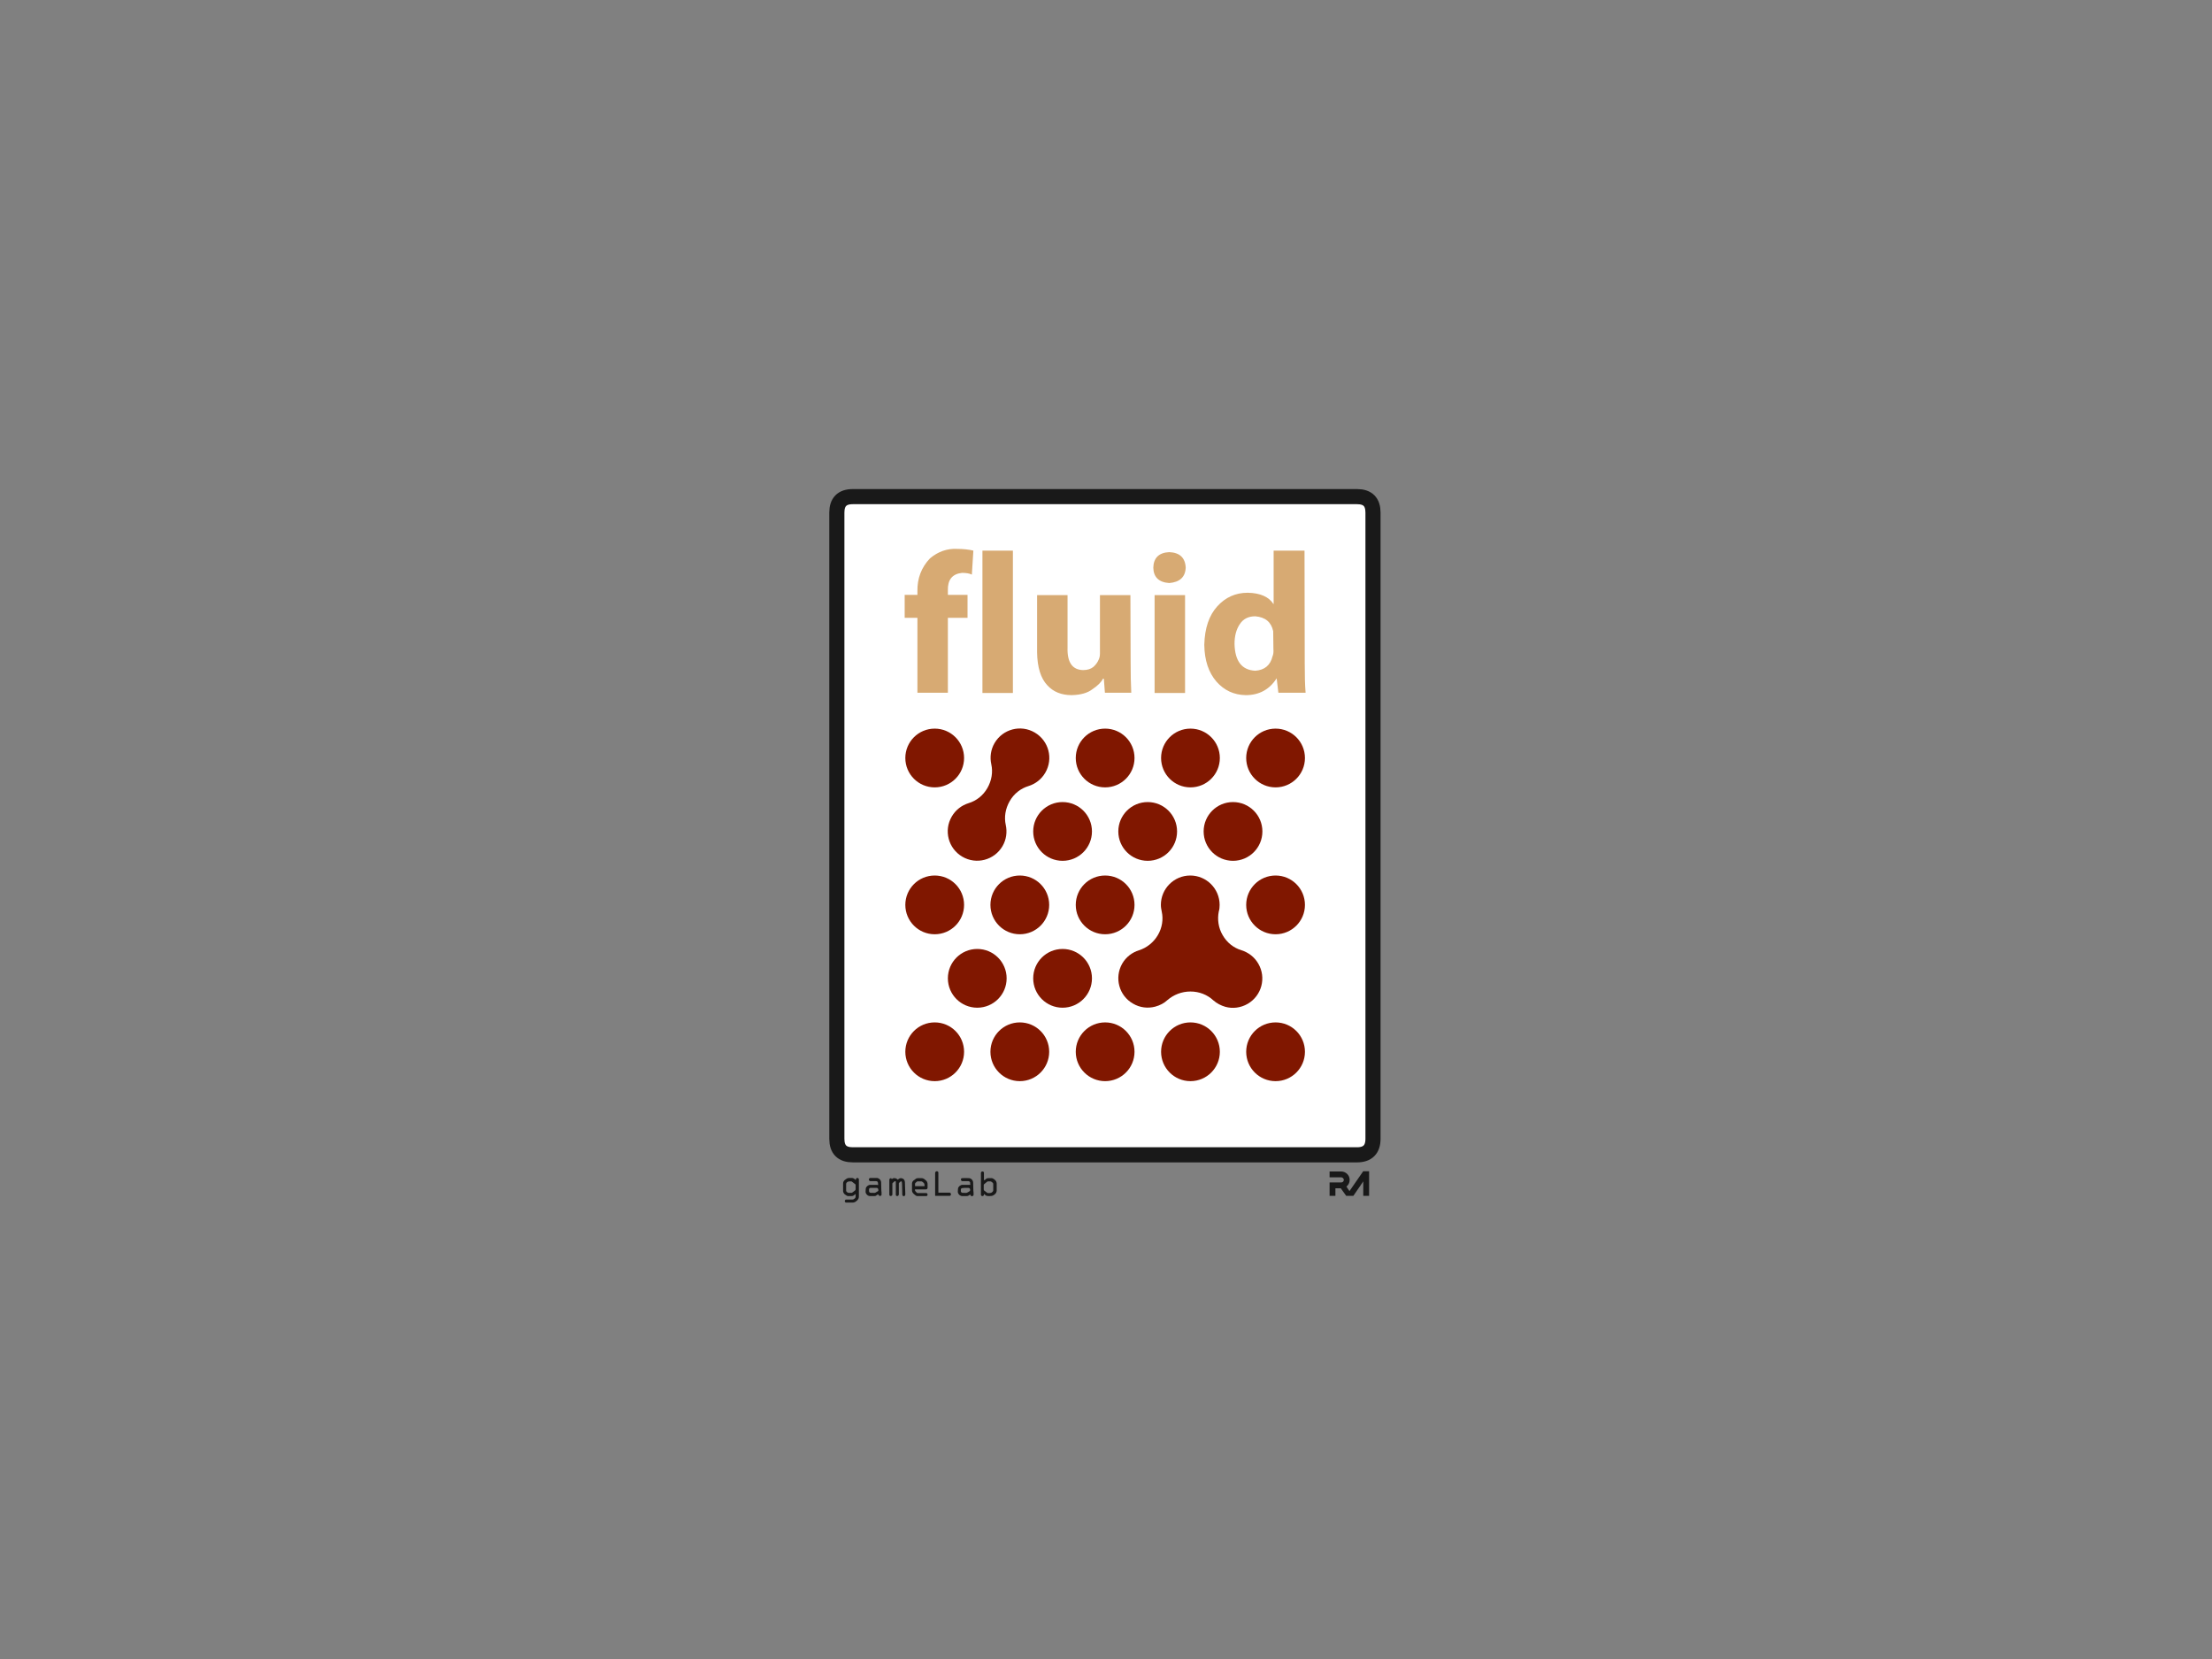 <?xml version="1.0" encoding="utf-8"?>
<svg version="1.1" id="Layer_1" xmlns="http://www.w3.org/2000/svg" xmlns:xlink="http://www.w3.org/1999/xlink" x="0px" y="0px"
	viewBox="-512 -384 1024 768">
	<rect x="-512" y="-384" width="1024" height="768" fill="#808080" stroke="none"/>
	<style type="text/css">
		.st0{fill:#FFFFFF;}
		.st1{display:none;}
		.st2{display:inline;fill:#801700;}
		.st3{display:inline;fill:#801700;}
		.st4{fill:#D7AA73;}
		.st5{fill:none;stroke:#191919;stroke-width:7;stroke-linecap:round;stroke-linejoin:round;}
		.st6{fill:#191919;}
		.st7{fill:#801700;}
	</style>
	<path class="st0" d="M123.6-146.7c0-5-2.5-7.4-7.4-7.4h-233.4c-5,0-7.4,2.5-7.4,7.4v289.9c0,5,2.5,7.4,7.4,7.4h233.4
		c4.9,0,7.4-2.5,7.4-7.4V-146.7z"/>
		<g class="st1">
			<path class="st2" d="M-26.5-36.7L-26.5-36.7c-1-3.7-3.1-6.5-6.2-8.5h-0.2c-3.3-1.8-6.8-2.2-10.5-1.2c-3.8,1-6.6,3.2-8.6,6.7
				c-1.8,3.1-2.4,6.4-1.8,9.8v0.1l0.9,2.8l0.1,0.1l0.8,1.8v0.1c0.4,1,0.6,2,0.5,3.2v0.5c-0.1,1.2-0.5,2.4-1.2,3.6v0.1
				c-0.7,1.1-1.5,2.1-2.5,2.8l-0.5,0.3h-0.1c-1,0.5-2,0.9-3,1h-0.1l-4.9,0.9l0,0c-3.3,1.1-5.9,3.3-7.8,6.4c-1.9,3.4-2.4,7-1.5,10.8
				l0,0c1,3.6,3,6.4,6.2,8.4h0.1c3.3,1.8,6.8,2.2,10.5,1.3l0,0c3.8-1,6.7-3.3,8.7-6.7c1.8-3.1,2.4-6.3,1.8-9.8V-2l-1.7-4.7l0,0
				c-0.5-1.1-0.7-2.3-0.6-3.5l0,0v-0.3c0.1-1.2,0.4-2.4,1.1-3.5v-0.2c0.6-1.1,1.5-2.1,2.5-2.8c0.2-0.2,0.4-0.3,0.7-0.4
				c1-0.7,2-1,3.1-1.1l2-0.3l0,0l2.8-0.6h0.1c3.3-1.1,5.9-3.3,7.7-6.4C-26-29.3-25.5-32.9-26.5-36.7 M70.3,76.5L70.3,76.5
				c1.6-2.2,2.2-4.7,2.1-7.4V69l0.1-0.3l-0.2-2.3v-0.2c-0.5-3.1-2-5.7-4.4-7.8L67.4,58h0.1l-1.2-0.9h-0.1V57l-0.1-0.1L66,56.8
				l-0.6-0.3l-0.2-0.1c-0.7-0.5-1.5-0.8-2.3-1.1h-0.1c-1.5-0.6-3.1-1-4.8-1.2l-2.1-0.6l-0.2-0.2h-0.1L54,52.1L53.9,52
				c-1.1-0.9-1.8-1.9-2.3-3l0,0v-0.1l-0.4-1.6l-0.1-0.1v0.1L51,46.9l0.1,0.1L51,46.1v-0.2c0-1,0.3-2,0.7-3.1l0.1-0.1
				c0.9-2.4,1.4-4.8,1.4-7.3c0-2.2-0.4-4.3-1.4-6.2L50.4,27l0,0c-1.1-1.6-2.5-2.9-4.2-3.9l-1.4-0.7h0.1h-0.1c-1.8-0.9-3.6-1.3-5.5-1.2
				h-0.5L36,21.5c-0.9,0.2-1.8,0.5-2.6,0.9h-0.1v0.1L32,22.9c-1.8,1-3.2,2.3-4.3,3.9l-1.6,2.7L26,29.7c-0.8,1.8-1.2,3.7-1.1,5.8
				c0,2.5,0.5,5,1.5,7.4c0.4,0.9,0.6,1.8,0.6,2.7v1.2V47v0.2l-0.1,0.2l0,0l-0.5,1.8l-0.1,0.1l0,0c-0.5,1-1.3,2-2.4,2.8l-1.4,1.1h-0.1
				l-2.5,0.7h-0.1c-1.6,0.3-3.2,0.7-4.7,1.2l0,0H15c-0.8,0.3-1.5,0.7-2.2,1.1l-0.4,0.2c-0.9,0.6-1.7,1.2-2.4,1.9c-2.2,2-3.5,4.4-4,7.1
				v0.2c-0.2,1-0.3,1.9-0.3,2.9v0.3c-0.1,2.9,0.7,5.5,2.3,7.7v0.3l0,0c0.9,1.3,2,2.4,3.4,3.3l0,0l0.1,0.1l1.2,0.8
				c1.1,0.6,2.2,1.1,3.3,1.4l0.1,0.1h0.1l5.6,0.3l0.2-0.1c1.8-0.2,3.5-0.8,5.1-1.8h0.2c2-1.3,3.9-3,5.5-5c0.7-0.9,1.5-1.6,2.4-2.1
				l1.1-0.5h0.1c0.9-0.3,1.9-0.5,2.8-0.6h0.2l2.8,0.6l0,0l1,0.3l0.1,0.1l2.4,2.1l0.1,0.2c1.6,2,3.4,3.7,5.5,4.9c1.7,1,3.4,1.6,5.2,1.8
				l0.1,0.1l5.6-0.3l0.2-0.1c1.1-0.3,2.2-0.8,3.2-1.3l1-0.8v0.1l0.1-0.2C68.1,79.3,69.3,78,70.3,76.5z"/>
				<path class="st3" d="M0,89.4c-3.8,0-7,1.3-9.7,3.9c-2.6,2.7-3.9,5.9-3.9,9.6c0,3.8,1.3,7,3.9,9.7c2.7,2.6,5.9,3.9,9.7,3.9
					c3.7,0,6.9-1.3,9.5-3.9l0.1-0.1c2.7-2.7,4-5.9,4-9.7c0-3.8-1.3-7-4-9.6L9.5,93C6.9,90.6,3.7,89.4,0,89.4 M39.1,89.4
					c-3.8,0-7,1.3-9.7,3.9c-2.6,2.7-4,5.9-4,9.6c0,3.8,1.3,7,4,9.7c2.7,2.6,5.9,3.9,9.7,3.9c3.7,0,6.9-1.3,9.6-3.9l0.1-0.1
					c2.7-2.7,4-5.9,4-9.7c0-3.8-1.3-7-4-9.6L48.7,93C46,90.6,42.8,89.4,39.1,89.4 M-79.3,89.4c-3.8,0-7,1.3-9.7,3.9
					c-2.6,2.7-3.9,5.9-3.9,9.6c0,3.8,1.3,7,3.9,9.7c2.7,2.6,5.9,3.9,9.7,3.9c3.7,0,6.9-1.3,9.6-3.9l0.1-0.1c2.7-2.7,4-5.9,4-9.7
					c0-3.8-1.3-7-4-9.6l-0.1-0.2C-72.5,90.6-75.6,89.4-79.3,89.4 M-39.7,89.4c-3.8,0-7,1.3-9.7,3.9c-2.6,2.7-3.9,5.9-3.9,9.6
					c0,3.8,1.3,7,3.9,9.7c2.7,2.6,5.9,3.9,9.7,3.9c3.7,0,6.9-1.3,9.5-3.9l0.1-0.1c2.7-2.7,4-5.9,4-9.7c0-3.8-1.3-7-4-9.6l-0.1-0.2
					C-32.8,90.6-36,89.4-39.7,89.4 M-46,69.1c0-3.8-1.3-7-4-9.7s-5.9-4-9.7-4c-3.7,0-6.9,1.3-9.5,3.9l-0.1,0.1c-2.7,2.7-4,5.9-4,9.7
					s1.3,7,4,9.6l0.1,0.2c2.7,2.6,5.8,3.8,9.5,3.8c3.8,0,7-1.3,9.7-3.9C-47.3,76.1-46,72.9-46,69.1 M-20.5,55.4c-3.7,0-6.9,1.3-9.5,3.9
					l-0.1,0.1c-2.7,2.7-4,5.9-4,9.7c0,3.8,1.3,7,4,9.6l0.1,0.2c2.6,2.6,5.8,3.8,9.5,3.8c3.8,0,7-1.3,9.7-3.9c2.7-2.7,4-5.9,4-9.7
					c0-3.8-1.3-7-4-9.7C-13.5,56.8-16.7,55.4-20.5,55.4 M-39.9,21.5c-3.7,0-6.9,1.3-9.5,3.8l-0.1,0.2c-2.7,2.6-4,5.8-4,9.6s1.3,7,4,9.7
					l0.1,0.1c2.6,2.6,5.8,3.8,9.5,3.8c3.8,0,7-1.3,9.7-3.9c2.6-2.7,4-5.9,4-9.7s-1.3-7-4-9.7C-32.9,22.8-36.1,21.5-39.9,21.5
					M-69.7,25.5l-0.1-0.2c-2.7-2.6-5.8-3.8-9.6-3.8c-3.8,0-7,1.3-9.7,3.9c-2.6,2.7-3.9,5.9-3.9,9.7s1.3,7,3.9,9.7
					c2.7,2.6,5.9,3.9,9.7,3.9c3.7,0,6.9-1.3,9.6-3.8l0.1-0.1c2.7-2.7,4-5.9,4-9.7C-65.7,31.3-67,28.1-69.7,25.5 M-69.8-23.4l0.1-0.1
					c2.7-2.6,4-5.8,4-9.6s-1.3-7-4-9.7l-0.1-0.1c-2.7-2.6-5.8-3.9-9.6-3.9c-3.8,0-7,1.3-9.7,4c-2.6,2.7-3.9,5.9-3.9,9.7s1.3,7,3.9,9.6
					c2.7,2.6,5.9,4,9.7,4C-75.6-19.5-72.5-20.8-69.8-23.4 M-0.8,21.5c-3.7,0-6.9,1.3-9.5,3.8l-0.2,0.2c-2.6,2.6-3.9,5.8-3.9,9.6
					s1.3,7,3.9,9.7l0.2,0.1c2.6,2.6,5.8,3.8,9.5,3.8c3.8,0,7-1.3,9.7-3.9c2.7-2.7,4-5.9,4-9.7s-1.3-7-4-9.7C6.2,22.8,3,21.5-0.8,21.5
					M-6.8,0.8c0-3.8-1.3-7-4-9.6c-2.6-2.6-5.8-4-9.7-4c-3.7,0-6.9,1.3-9.5,3.8l-0.1,0.2c-2.7,2.6-4,5.8-4,9.6s1.3,7,4,9.7l0.1,0.1
					c2.6,2.6,5.8,3.9,9.5,3.9c3.8,0,7-1.3,9.7-4C-8.2,7.8-6.8,4.6-6.8,0.8 M12.9-33.1c0-3.8-1.3-7-4-9.7s-5.9-4-9.7-4
					c-3.7,0-6.9,1.3-9.5,3.9l-0.2,0.1c-2.6,2.7-3.9,5.9-3.9,9.7s1.3,7,3.9,9.6l0.2,0.1c2.6,2.6,5.8,3.9,9.5,3.9c3.8,0,7-1.3,9.7-4
					C11.5-26.1,12.9-29.3,12.9-33.1 M49.3-8.9l-0.1,0.2c-2.7,2.6-4,5.8-4,9.6s1.3,7,4,9.7l0.1,0.1c2.6,2.6,5.8,3.9,9.6,3.9
					c3.8,0,7-1.3,9.6-4s3.9-5.9,3.9-9.7s-1.3-7-3.9-9.6c-2.7-2.6-5.9-4-9.6-4C55.1-12.8,51.9-11.5,49.3-8.9 M32.8,0.8
					c0-3.8-1.3-7-3.9-9.6c-2.7-2.6-5.9-4-9.7-4c-3.7,0-6.9,1.3-9.6,3.8v0.2c-2.7,2.6-4,5.8-4,9.6s1.3,7,4,9.7l0.1,0.1
					c2.6,2.6,5.8,3.9,9.6,3.9s7-1.3,9.7-4C31.5,7.8,32.8,4.6,32.8,0.8 M38.9-46.8c-3.7,0-6.9,1.3-9.6,3.9l-0.1,0.1
					c-2.7,2.7-4,5.9-4,9.7s1.3,7,4,9.6l0.1,0.1c2.6,2.6,5.8,3.9,9.6,3.9s7-1.3,9.6-4c2.7-2.7,4-5.9,4-9.6c0-3.8-1.3-7-4-9.7
					C45.9-45.4,42.7-46.8,38.9-46.8 M88.2,93.3c-2.7-2.6-5.9-3.9-9.6-3.9s-6.9,1.3-9.6,3.8l-0.1,0.2c-2.7,2.6-4,5.8-4,9.6
					c0,3.8,1.3,7,4,9.7l0.1,0.1c2.6,2.6,5.8,3.9,9.6,3.9c3.8,0,7-1.3,9.6-3.9c2.6-2.7,4-5.9,4-9.7C92.2,99.2,90.8,96,88.2,93.3
					M78.6,48.7c3.8,0,7-1.3,9.6-3.9c2.6-2.7,4-5.9,4-9.7s-1.3-7-4-9.7c-2.7-2.6-5.9-3.9-9.6-3.9s-6.9,1.3-9.6,3.8l-0.1,0.2
					c-2.7,2.6-4,5.8-4,9.6s1.3,7,4,9.7l0.1,0.1C71.6,47.4,74.8,48.7,78.6,48.7 M78.6-19.5c3.8,0,7-1.3,9.6-4s4-5.9,4-9.6
					c0-3.8-1.3-7-4-9.7s-5.9-4-9.6-4s-6.9,1.3-9.6,3.9l-0.1,0.1c-2.7,2.7-4,5.9-4,9.7s1.3,7,4,9.6l0.1,0.1
					C71.6-20.8,74.8-19.5,78.6-19.5z"/>
				</g>
				<path class="st4" d="M-43.1-129.1h-14.1v65.9h14.1V-129.1 M-61.4-129.1c-2-0.5-4.6-0.8-7.7-0.8c-4.4-0.2-8.6,1.2-12.4,4.4
					c-4,4.2-5.9,9.3-5.8,15.2v1.7h-5.9V-98h5.9v34.7h14.1V-98h9.1v-10.6h-9.1v-2.2c-0.1-4.8,2-7.5,6.5-8c1.8,0,3.4,0.2,4.6,0.8
					L-61.4-129.1 M36.6-108.5H22.5v45.3h14.1V-108.5 M11.3-108.5H-2.8v27c0,1.1-0.2,2.1-0.6,2.9c-0.5,1.2-1.3,2.3-2.4,3.3
					c-1.2,1-2.8,1.5-4.8,1.5c-5-0.1-7.4-3.6-7.2-10.4v-24.3h-14.1V-82c0.1,6.9,1.7,12,4.7,15.2c2.8,3.1,6.6,4.6,11.3,4.6
					c4.2-0.1,7.4-1,9.7-2.8c2.4-1.6,4-3.2,4.8-4.8H-1l0.5,6.5h12.2c-0.2-3.8-0.3-8.7-0.3-14.5L11.3-108.5 M29.3-114.1
					c4.8-0.4,7.4-2.7,7.6-7.1c-0.2-4.6-2.8-7-7.6-7.2c-4.8,0.2-7.3,2.7-7.4,7.2C22-116.8,24.5-114.4,29.3-114.1 M91.9-129.1H77.6v24.7
					h-0.1c-2.1-3.3-6.1-5.1-11.9-5.2c-5.6,0-10.3,2.1-14.1,6.3c-3.8,4.2-5.8,10.1-6,17.8c0.1,7.2,2,12.8,5.6,17
					c3.6,4.1,8.1,6.2,13.6,6.3c6.2,0,11-2.6,14.3-7.8l0.8,6.7h12.6c-0.3-3.5-0.4-8-0.4-13.6L91.9-129.1 M77.4-91.8l0.1,8.3
					c0.1,1.3,0,2.4-0.4,3.3c-1,4.2-3.7,6.4-8,6.7c-6.2-0.3-9.4-4.4-9.6-12.4c0-3.7,0.8-6.7,2.4-9.1c1.6-2.5,4-3.7,7.2-3.7
					C73.8-98.3,76.5-96,77.4-91.8z"/>
					<path id="Layer0_3_1_STROKES" class="st5" d="M116.2-154.1h-233.4c-5,0-7.4,2.5-7.4,7.4v289.9c0,5,2.5,7.4,7.4,7.4h233.4
						c4.9,0,7.4-2.5,7.4-7.4v-289.9C123.6-151.6,121.2-154.1,116.2-154.1z"/>
						<path class="st6" d="M-99.2,161.9c0.4-0.4,0.9-0.6,1.4-0.5c0.5,0,1,0.3,1.4,0.7c0.1-0.1,0.2-0.2,0.4-0.3c0.6-0.5,1.2-0.5,1.9-0.2
							c0.7,0.3,0.9,0.9,1,1.6c0.1,1.9,0.1,3.8,0.2,5.7c0,0.3-0.1,0.5-0.3,0.7c-0.3,0.2-0.6,0.2-0.8,0c-0.2-0.1-0.3-0.3-0.3-0.6
							c0-1.4-0.1-2.9-0.1-4.3c0-0.5,0-1-0.1-1.5c0-0.1-0.1-0.2-0.2-0.3c-0.1,0-0.3,0-0.3,0c-0.3,0.2-0.6,0.5-0.8,0.7
							c-0.1,0.1-0.1,0.2-0.1,0.3c0,1.7,0,3.4,0,5c0,0.6-0.6,1-1.1,0.7c-0.2-0.1-0.3-0.3-0.3-0.5c0-0.1,0-0.2,0-0.3c0-1.9,0-3.7,0-5.6
							c0-0.3-0.1-0.5-0.4-0.4c-0.1,0-0.1,0-0.2,0.1c-0.3,0.2-0.6,0.5-0.9,0.8c-0.1,0.1-0.1,0.2-0.1,0.2c0,1.7,0,3.3,0,5
							c0,0.7-0.7,0.9-1.1,0.7c-0.2-0.1-0.3-0.3-0.3-0.6c0-0.2,0-0.4,0-0.6c0-2.1,0-4.2,0-6.2c0-0.6,0.5-0.9,1-0.7
							C-99.4,161.5-99.2,161.6-99.2,161.9z M-77.6,167.9c0-2.9,0-5.9,0-8.8c0-0.1,0-0.2,0-0.3c0-0.2-0.1-0.4-0.3-0.5
							c-0.4-0.3-1.2,0-1.2,0.7c0,3.5,0,6.9,0,10.4c0,0.1,0,0.1,0,0.2c0.1,0,0.2,0,0.2,0c1.6,0,3.1,0,4.7,0c0.6,0,1.1,0,1.7,0
							c0.4,0,0.7-0.2,0.7-0.6c0.1-0.5-0.2-0.9-0.7-0.9c-1.6,0-3.2,0-4.8,0c-0.1,0-0.2,0-0.3,0C-77.6,168.1-77.6,168-77.6,167.9z
							M-115.9,170c0,0.3-0.1,0.5-0.3,0.7c-0.1,0.1-0.3,0.2-0.4,0.3c-0.2,0.2-0.5,0.3-0.7,0.3c-1,0-1.9,0-2.9,0c-0.3,0-0.5,0.1-0.6,0.3
							c-0.3,0.4-0.1,1.2,0.7,1.1c0.9,0,1.9,0,2.8,0c0.6,0,1.1-0.2,1.5-0.5c0.2-0.2,0.4-0.3,0.6-0.5c0.5-0.5,0.8-1,0.8-1.8
							c0-1.2,0-2.4,0-3.6c0-1.4,0-2.9,0-4.3c0-0.4-0.3-0.7-0.7-0.7c-0.4,0-0.7,0.3-0.7,0.7c0,0.1,0,0.2,0,0.3c-0.2-0.2-0.4-0.3-0.6-0.5
							c-0.3-0.3-0.7-0.4-1.1-0.5c-0.4,0-0.8,0-1.2,0c-0.6,0-1.1,0.1-1.6,0.5c-0.2,0.2-0.5,0.3-0.7,0.5c-0.4,0.4-0.7,0.9-0.7,1.5
							c0,1.1,0,2.2,0,3.4c0,0.1,0,0.2,0,0.3c0.2,1.2,1.1,1.7,2.1,2.2c0.1,0,0.1,0,0.2,0c0.5,0,1,0,1.5,0c0.6,0,1.1-0.2,1.5-0.6
							c0.1-0.1,0.3-0.2,0.5-0.4C-115.9,169.2-115.9,169.6-115.9,170z M-120.3,165.5c0-0.5,0-1,0-1.4c0-0.3,0.1-0.5,0.3-0.7
							c0.4-0.4,0.9-0.5,1.4-0.5c1,0,0.7-0.1,1.6,0.6c0.3,0.2,0.5,0.4,0.8,0.6c0.2,0.1,0.3,0.3,0.3,0.5c0,0.6,0,1.3,0,1.9
							c0,0.2-0.1,0.5-0.3,0.6c-0.4,0.3-0.8,0.7-1.3,1c-0.1,0.1-0.2,0.1-0.4,0.1c-0.4,0-0.8,0-1.2,0c-0.1,0-0.3-0.1-0.4-0.1
							c-0.2-0.1-0.3-0.2-0.5-0.3c-0.2-0.2-0.3-0.4-0.3-0.7C-120.3,166.5-120.3,166-120.3,165.5z M-56.5,162.1c0-1,0-2.1,0-3.1
							c0-0.5-0.3-0.7-0.7-0.7s-0.7,0.3-0.7,0.7c0,3.3,0,6.6,0,10c0,0.5,0.3,0.7,0.7,0.7s0.7-0.3,0.7-0.7c0-0.1,0-0.2,0-0.3
							c0.2,0.2,0.4,0.3,0.6,0.5c0.2,0.2,0.5,0.4,0.8,0.4c0.7,0.2,1.5,0.1,2.3,0c0.5-0.1,0.9-0.4,1.3-0.7c0.6-0.5,0.9-1.1,0.9-1.8
							c0-1.1,0-2.1,0-3.2c0-0.3-0.1-0.6-0.2-0.9c-0.3-0.6-0.8-1-1.3-1.3c-0.3-0.2-0.6-0.3-0.9-0.3c-0.5,0-1,0-1.5,0s-0.9,0.2-1.3,0.6
							c-0.2,0.1-0.3,0.3-0.5,0.4C-56.5,162.2-56.5,162.2-56.5,162.1z M-52.2,165.5c0,0.5,0,1,0,1.5c0,0.3-0.1,0.5-0.4,0.8
							c-0.4,0.4-0.9,0.5-1.4,0.5c-1,0-0.7,0.1-1.5-0.5c-0.3-0.2-0.5-0.4-0.8-0.6c-0.2-0.1-0.3-0.3-0.3-0.6c0-0.7,0-1.3,0-2
							c0-0.2,0.1-0.4,0.3-0.5c0.4-0.3,0.8-0.7,1.2-1c0.1-0.1,0.3-0.2,0.5-0.2c0.4,0,0.7,0,1.1,0c0.2,0,0.4,0.1,0.5,0.2
							c0.8,0.6,0.8,0.5,0.8,1.5C-52.2,164.8-52.2,165.2-52.2,165.5z M-88.2,166.6c1.1,0,2.2,0,3.4,0c0.5,0,0.9,0,1.4,0s0.8-0.3,0.8-0.8
							s0-1.1,0-1.6c0-0.6-0.2-1.2-0.6-1.6c-0.3-0.3-0.7-0.6-1.1-0.9c-0.3-0.2-0.7-0.3-1.1-0.3c-0.5,0-1,0-1.5,0s-1,0.1-1.4,0.5
							c-0.2,0.2-0.5,0.4-0.7,0.5c-0.5,0.4-0.8,0.9-0.8,1.5c0,1.1,0,2.1,0,3.2c0,0.6,0.3,1.1,0.7,1.5c0.2,0.2,0.5,0.4,0.7,0.6
							c0.3,0.3,0.7,0.5,1.1,0.5c1.4,0,2.8,0,4.1,0c0.2,0,0.4-0.1,0.5-0.3c0.3-0.4,0-1.2-0.7-1.1c-1,0-2.1,0-3.1,0c-1.1,0-0.8,0.1-1.5-0.6
							c-0.3-0.3-0.5-0.6-0.4-1.1C-88.3,166.6-88.2,166.6-88.2,166.6z M-84,165.1c-1.5,0-2.9,0-4.4,0c0-0.4,0-0.8,0-1.1
							c0-0.2,0.1-0.3,0.2-0.4l0.1-0.1c0.9-0.8,0.6-0.6,1.8-0.6c0.3,0,0.5,0,0.8,0c0.2,0,0.4,0.1,0.5,0.2c0.2,0.1,0.4,0.3,0.6,0.5
							c0.1,0.1,0.3,0.3,0.3,0.5C-84,164.4-84,164.7-84,165.1z M-105.2,169.3c0.2,0.3,0.5,0.4,0.8,0.3c0.4-0.1,0.5-0.3,0.5-0.7
							c0-0.6,0-1.2-0.1-1.8c0-1.2-0.1-2.5-0.1-3.7c0-1.1-1-2.1-2.1-2.1c-1,0-1.9,0-2.9,0c-0.3,0-0.4,0.1-0.6,0.4c-0.2,0.4,0,1.1,0.7,1.1
							c0.9,0,1.8,0,2.6,0c0.4,0,0.7,0.2,0.8,0.6c0.1,0.4,0.1,0.8,0.1,1.2c-0.2,0-0.4-0.1-0.6-0.1c-1,0-2,0-3.1,0c-0.8,0-1.9,0.8-2,1.7
							c0,0.4-0.1,0.9-0.1,1.3c-0.1,1.2,1.1,2.3,2.2,2.2c0.6,0,1.3,0,1.9,0c0.3,0,0.7-0.1,0.9-0.3c0.2-0.2,0.5-0.3,0.7-0.5
							C-105.3,169.1-105.3,169.2-105.2,169.3z M-107.5,165.9c0.4,0,0.9,0,1.3,0c0.5,0,0.7,0.3,0.8,0.8c0.1,0.5-0.1,0.8-0.5,0.9
							c-0.2,0.1-0.3,0.2-0.5,0.3c-0.4,0.3-0.8,0.4-1.3,0.3c-0.4,0-0.8,0-1.2,0c-0.4,0-0.7-0.3-0.8-0.7c0-0.3,0-0.6,0-0.9
							c0-0.4,0.3-0.7,0.7-0.7C-108.4,165.9-108,165.9-107.5,165.9L-107.5,165.9z M-63.5,164.5c-1,0-2,0-3,0c-0.8,0-1.9,0.8-2,1.7
							c0,0.4-0.1,0.9-0.1,1.3c-0.1,1.2,1.1,2.3,2.2,2.2c0.6,0,1.2,0,1.9,0c0.4,0,0.7-0.1,1-0.3c0.2-0.2,0.5-0.3,0.7-0.4
							c0,0.1,0.1,0.3,0.1,0.4c0.2,0.3,0.5,0.4,0.9,0.3c0.3-0.1,0.5-0.3,0.5-0.7c0-0.6,0-1.2-0.1-1.8c0-1.2-0.1-2.5-0.1-3.7
							c0-1-0.8-2-1.9-2.1s-2.1,0-3.2,0c-0.2,0-0.4,0.1-0.5,0.3c-0.2,0.4,0,1.1,0.7,1.1c0.9,0,1.8,0,2.7,0c0.4,0,0.7,0.3,0.8,0.6
							c0,0.4,0,0.7,0.1,1.1C-63.1,164.5-63.3,164.5-63.5,164.5z M-65,165.9c0.4,0,0.9,0,1.3,0c0.4,0,0.8,0.3,0.8,0.8c0,0.6,0,0.6-0.5,0.9
							c-0.4,0.2-0.7,0.5-1.1,0.6s-0.8,0-1.3,0c-0.2,0-0.4,0-0.6,0c-0.4,0-0.7-0.3-0.8-0.7c0-0.3,0-0.5,0-0.8c0-0.4,0.3-0.7,0.8-0.7
							C-65.9,165.9-65.4,165.9-65,165.9z"/>
							<path class="st6" d="M119,158.3l-6.3,9.1l-1.4-2.1c0.9-0.7,1.5-1.8,1.5-3.1c0-2.2-1.8-3.9-4-3.9h-5.3v2.7h5.3c0.7,0,1.3,0.6,1.3,1.2
								c0,0.7-0.6,1.2-1.3,1.2h-5.3v6.2h2.7v-3.5h2.5l2.5,3.5h3.3l4.6-6.7v6.7h2.7v-11.4H119V158.3z"/>
								<g>
									<circle class="st7" cx="78.5" cy="102.9" r="13.6"/>
									<circle class="st7" cx="-79.3" cy="102.9" r="13.6"/>
									<circle class="st7" cx="-39.9" cy="102.9" r="13.6"/>
									<circle class="st7" cx="-0.4" cy="102.9" r="13.6"/>
									<circle class="st7" cx="39.1" cy="102.9" r="13.6"/>
									<circle class="st7" cx="78.5" cy="34.9" r="13.6"/>
									<circle class="st7" cx="-79.3" cy="34.9" r="13.6"/>
									<circle class="st7" cx="-39.9" cy="34.9" r="13.6"/>
									<circle class="st7" cx="-0.4" cy="34.9" r="13.6"/>
									<circle class="st7" cx="-59.6" cy="68.9" r="13.6"/>
									<circle class="st7" cx="-20.1" cy="68.9" r="13.6"/>
									<circle class="st7" cx="-20.1" cy="0.9" r="13.6"/>
									<circle class="st7" cx="19.3" cy="0.9" r="13.6"/>
									<circle class="st7" cx="58.8" cy="0.9" r="13.6"/>
									<circle class="st7" cx="78.5" cy="-33.1" r="13.6"/>
									<circle class="st7" cx="-79.3" cy="-33.1" r="13.6"/>
									<circle class="st7" cx="-0.4" cy="-33.1" r="13.6"/>
									<circle class="st7" cx="39.1" cy="-33.1" r="13.6"/>
								</g>
								<path class="st7" d="M-33-44.9c-6.5-3.8-14.8-1.6-18.6,4.9c-1.8,3.1-2.2,6.6-1.5,9.8c0.8,3.6,0.2,7.5-1.8,11s-5.1,5.9-8.7,7
									c-3.2,1-6,3.1-7.8,6.2c-3.8,6.5-1.6,14.8,4.9,18.6s14.8,1.6,18.6-4.9c1.8-3.1,2.2-6.6,1.5-9.8c-0.8-3.6-0.2-7.5,1.8-11
									s5.1-5.9,8.7-7c3.2-1,6-3.1,7.8-6.2C-24.3-32.8-26.5-41.1-33-44.9z"/>
									<path class="st7" d="M39.1,75c-4.1,0-7.8,1.5-10.7,4c-1.5,1.4-3.4,2.4-5.6,3c-3.4,0.9-7.1,0.5-10.3-1.4C6,76.9,3.8,68.6,7.5,62.1
										c1.8-3.1,4.6-5.2,7.8-6.2c3.5-1.1,6.7-3.6,8.7-7c2-3.4,2.6-7.3,1.8-10.9c-0.2-1-0.4-2-0.4-3.1c0-7.5,6.1-13.6,13.6-13.6
										s13.6,6.1,13.6,13.6c0,1.1-0.1,2.1-0.4,3.1c-0.7,3.6-0.2,7.5,1.8,10.9c2,3.5,5.1,5.9,8.7,7c3.2,1,6,3.1,7.8,6.2
										c3.8,6.5,1.6,14.8-4.9,18.6c-3.3,1.9-7,2.3-10.3,1.4c-2.1-0.6-4-1.6-5.6-3C46.9,76.5,43.2,75,39.1,75z"/>
									</svg>
